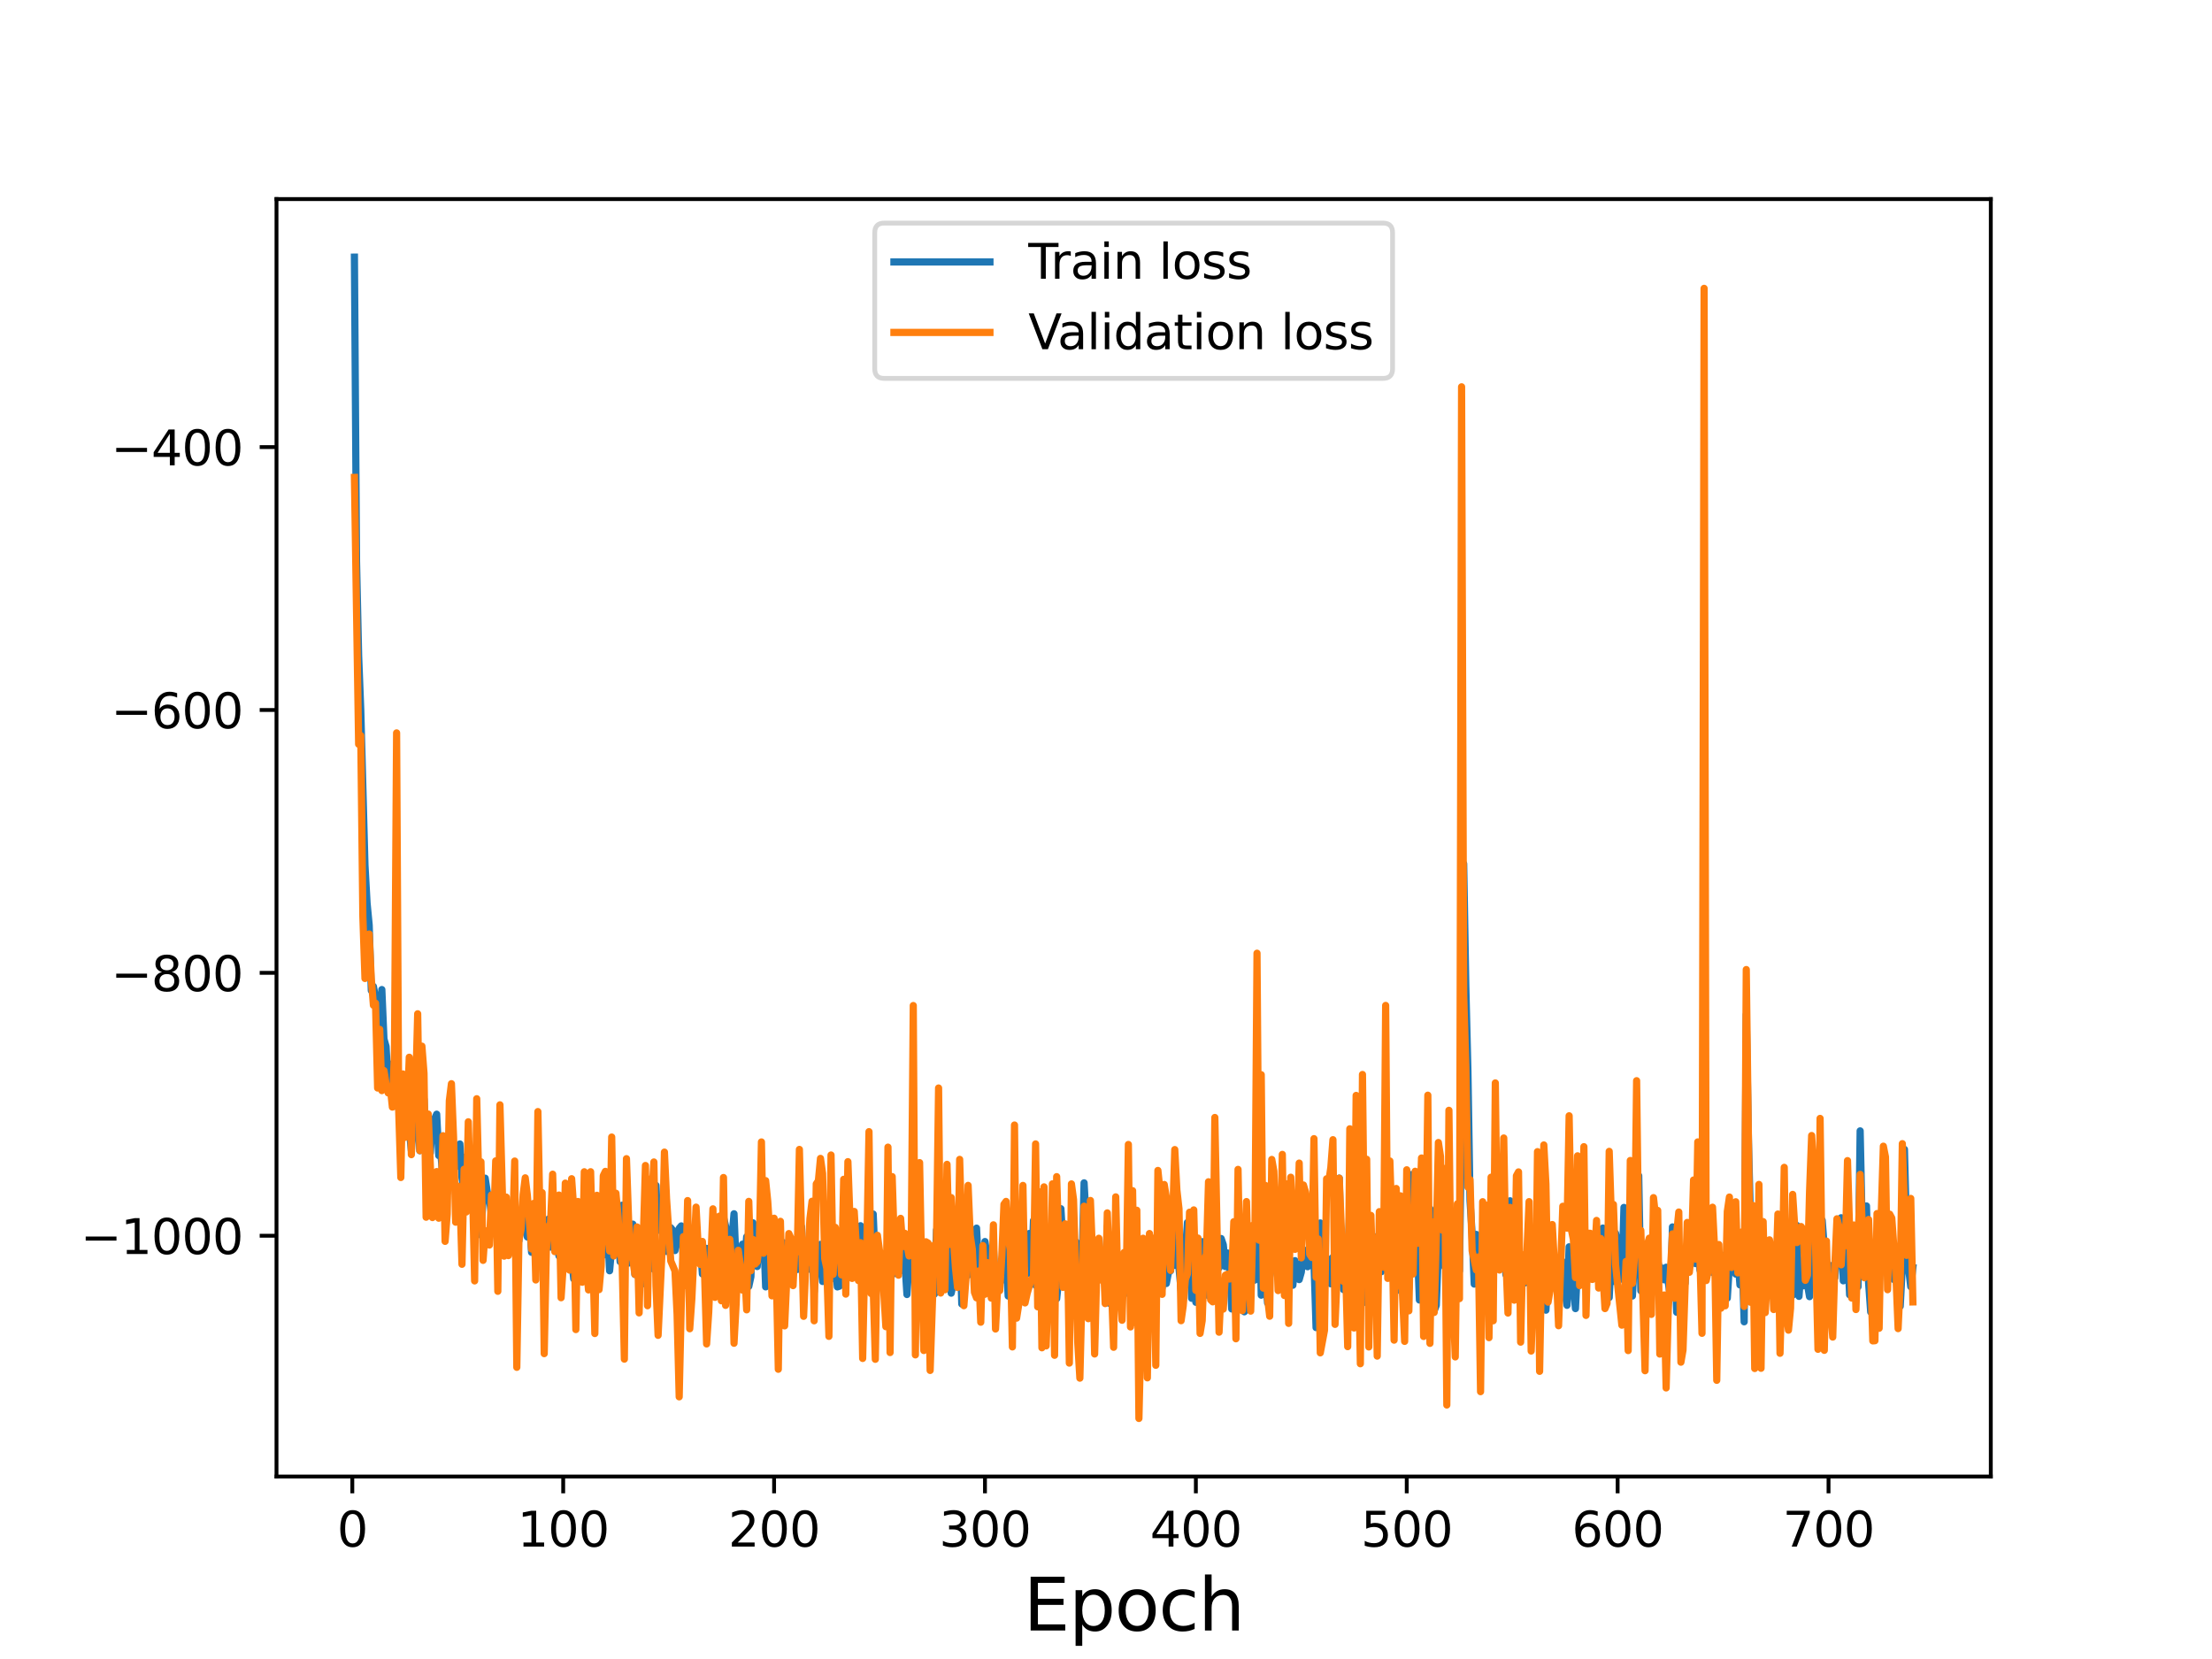 <?xml version="1.0" encoding="utf-8" standalone="no"?>
<!DOCTYPE svg PUBLIC "-//W3C//DTD SVG 1.1//EN"
  "http://www.w3.org/Graphics/SVG/1.1/DTD/svg11.dtd">
<svg height="345.6pt" version="1.1" viewBox="0 0 460.8 345.6" width="460.8pt" xmlns="http://www.w3.org/2000/svg" xmlns:xlink="http://www.w3.org/1999/xlink">
 <defs>
  <style type="text/css">*{stroke-linecap:butt;stroke-linejoin:round;}</style>
 </defs>
 <g id="figure_1">
  <g id="patch_1">
   <path d="M 0 345.6 
L 460.8 345.6 
L 460.8 0 
L 0 0 
z
" style="fill:#ffffff;"/>
  </g>
  <g id="axes_1">
   <g id="patch_2">
    <path d="M 57.6 307.584 
L 414.72 307.584 
L 414.72 41.472 
L 57.6 41.472 
z
" style="fill:#ffffff;"/>
   </g>
   <g id="matplotlib.axis_1">
    <g id="xtick_1">
     <g id="line2d_1">
      <defs>
       <path d="M 0 0 
L 0 3.5 
" id="mcb7406287b" style="stroke:#000000;stroke-width:0.8;"/>
      </defs>
      <g>
       <use style="stroke:#000000;stroke-width:0.8;" x="73.393" xlink:href="#mcb7406287b" y="307.584"/>
      </g>
     </g>
     <g id="text_1">
      <!-- 0 -->
      <g transform="translate(70.212 322.182)scale(0.1 -0.1)">
       <defs>
        <path d="M 2034 4250 
Q 1547 4250 1301 3770 
Q 1056 3291 1056 2328 
Q 1056 1369 1301 889 
Q 1547 409 2034 409 
Q 2525 409 2770 889 
Q 3016 1369 3016 2328 
Q 3016 3291 2770 3770 
Q 2525 4250 2034 4250 
z
M 2034 4750 
Q 2819 4750 3233 4129 
Q 3647 3509 3647 2328 
Q 3647 1150 3233 529 
Q 2819 -91 2034 -91 
Q 1250 -91 836 529 
Q 422 1150 422 2328 
Q 422 3509 836 4129 
Q 1250 4750 2034 4750 
z
" id="DejaVuSans-30" transform="scale(0.016)"/>
       </defs>
       <use xlink:href="#DejaVuSans-30"/>
      </g>
     </g>
    </g>
    <g id="xtick_2">
     <g id="line2d_2">
      <g>
       <use style="stroke:#000000;stroke-width:0.8;" x="117.325" xlink:href="#mcb7406287b" y="307.584"/>
      </g>
     </g>
     <g id="text_2">
      <!-- 100 -->
      <g transform="translate(107.781 322.182)scale(0.1 -0.1)">
       <defs>
        <path d="M 794 531 
L 1825 531 
L 1825 4091 
L 703 3866 
L 703 4441 
L 1819 4666 
L 2450 4666 
L 2450 531 
L 3481 531 
L 3481 0 
L 794 0 
L 794 531 
z
" id="DejaVuSans-31" transform="scale(0.016)"/>
       </defs>
       <use xlink:href="#DejaVuSans-31"/>
       <use x="63.623" xlink:href="#DejaVuSans-30"/>
       <use x="127.246" xlink:href="#DejaVuSans-30"/>
      </g>
     </g>
    </g>
    <g id="xtick_3">
     <g id="line2d_3">
      <g>
       <use style="stroke:#000000;stroke-width:0.8;" x="161.257" xlink:href="#mcb7406287b" y="307.584"/>
      </g>
     </g>
     <g id="text_3">
      <!-- 200 -->
      <g transform="translate(151.713 322.182)scale(0.1 -0.1)">
       <defs>
        <path d="M 1228 531 
L 3431 531 
L 3431 0 
L 469 0 
L 469 531 
Q 828 903 1448 1529 
Q 2069 2156 2228 2338 
Q 2531 2678 2651 2914 
Q 2772 3150 2772 3378 
Q 2772 3750 2511 3984 
Q 2250 4219 1831 4219 
Q 1534 4219 1204 4116 
Q 875 4013 500 3803 
L 500 4441 
Q 881 4594 1212 4672 
Q 1544 4750 1819 4750 
Q 2544 4750 2975 4387 
Q 3406 4025 3406 3419 
Q 3406 3131 3298 2873 
Q 3191 2616 2906 2266 
Q 2828 2175 2409 1742 
Q 1991 1309 1228 531 
z
" id="DejaVuSans-32" transform="scale(0.016)"/>
       </defs>
       <use xlink:href="#DejaVuSans-32"/>
       <use x="63.623" xlink:href="#DejaVuSans-30"/>
       <use x="127.246" xlink:href="#DejaVuSans-30"/>
      </g>
     </g>
    </g>
    <g id="xtick_4">
     <g id="line2d_4">
      <g>
       <use style="stroke:#000000;stroke-width:0.8;" x="205.188" xlink:href="#mcb7406287b" y="307.584"/>
      </g>
     </g>
     <g id="text_4">
      <!-- 300 -->
      <g transform="translate(195.644 322.182)scale(0.1 -0.1)">
       <defs>
        <path d="M 2597 2516 
Q 3050 2419 3304 2112 
Q 3559 1806 3559 1356 
Q 3559 666 3084 287 
Q 2609 -91 1734 -91 
Q 1441 -91 1130 -33 
Q 819 25 488 141 
L 488 750 
Q 750 597 1062 519 
Q 1375 441 1716 441 
Q 2309 441 2620 675 
Q 2931 909 2931 1356 
Q 2931 1769 2642 2001 
Q 2353 2234 1838 2234 
L 1294 2234 
L 1294 2753 
L 1863 2753 
Q 2328 2753 2575 2939 
Q 2822 3125 2822 3475 
Q 2822 3834 2567 4026 
Q 2313 4219 1838 4219 
Q 1578 4219 1281 4162 
Q 984 4106 628 3988 
L 628 4550 
Q 988 4650 1302 4700 
Q 1616 4750 1894 4750 
Q 2613 4750 3031 4423 
Q 3450 4097 3450 3541 
Q 3450 3153 3228 2886 
Q 3006 2619 2597 2516 
z
" id="DejaVuSans-33" transform="scale(0.016)"/>
       </defs>
       <use xlink:href="#DejaVuSans-33"/>
       <use x="63.623" xlink:href="#DejaVuSans-30"/>
       <use x="127.246" xlink:href="#DejaVuSans-30"/>
      </g>
     </g>
    </g>
    <g id="xtick_5">
     <g id="line2d_5">
      <g>
       <use style="stroke:#000000;stroke-width:0.8;" x="249.12" xlink:href="#mcb7406287b" y="307.584"/>
      </g>
     </g>
     <g id="text_5">
      <!-- 400 -->
      <g transform="translate(239.576 322.182)scale(0.1 -0.1)">
       <defs>
        <path d="M 2419 4116 
L 825 1625 
L 2419 1625 
L 2419 4116 
z
M 2253 4666 
L 3047 4666 
L 3047 1625 
L 3713 1625 
L 3713 1100 
L 3047 1100 
L 3047 0 
L 2419 0 
L 2419 1100 
L 313 1100 
L 313 1709 
L 2253 4666 
z
" id="DejaVuSans-34" transform="scale(0.016)"/>
       </defs>
       <use xlink:href="#DejaVuSans-34"/>
       <use x="63.623" xlink:href="#DejaVuSans-30"/>
       <use x="127.246" xlink:href="#DejaVuSans-30"/>
      </g>
     </g>
    </g>
    <g id="xtick_6">
     <g id="line2d_6">
      <g>
       <use style="stroke:#000000;stroke-width:0.8;" x="293.051" xlink:href="#mcb7406287b" y="307.584"/>
      </g>
     </g>
     <g id="text_6">
      <!-- 500 -->
      <g transform="translate(283.508 322.182)scale(0.1 -0.1)">
       <defs>
        <path d="M 691 4666 
L 3169 4666 
L 3169 4134 
L 1269 4134 
L 1269 2991 
Q 1406 3038 1543 3061 
Q 1681 3084 1819 3084 
Q 2600 3084 3056 2656 
Q 3513 2228 3513 1497 
Q 3513 744 3044 326 
Q 2575 -91 1722 -91 
Q 1428 -91 1123 -41 
Q 819 9 494 109 
L 494 744 
Q 775 591 1075 516 
Q 1375 441 1709 441 
Q 2250 441 2565 725 
Q 2881 1009 2881 1497 
Q 2881 1984 2565 2268 
Q 2250 2553 1709 2553 
Q 1456 2553 1204 2497 
Q 953 2441 691 2322 
L 691 4666 
z
" id="DejaVuSans-35" transform="scale(0.016)"/>
       </defs>
       <use xlink:href="#DejaVuSans-35"/>
       <use x="63.623" xlink:href="#DejaVuSans-30"/>
       <use x="127.246" xlink:href="#DejaVuSans-30"/>
      </g>
     </g>
    </g>
    <g id="xtick_7">
     <g id="line2d_7">
      <g>
       <use style="stroke:#000000;stroke-width:0.8;" x="336.983" xlink:href="#mcb7406287b" y="307.584"/>
      </g>
     </g>
     <g id="text_7">
      <!-- 600 -->
      <g transform="translate(327.439 322.182)scale(0.1 -0.1)">
       <defs>
        <path d="M 2113 2584 
Q 1688 2584 1439 2293 
Q 1191 2003 1191 1497 
Q 1191 994 1439 701 
Q 1688 409 2113 409 
Q 2538 409 2786 701 
Q 3034 994 3034 1497 
Q 3034 2003 2786 2293 
Q 2538 2584 2113 2584 
z
M 3366 4563 
L 3366 3988 
Q 3128 4100 2886 4159 
Q 2644 4219 2406 4219 
Q 1781 4219 1451 3797 
Q 1122 3375 1075 2522 
Q 1259 2794 1537 2939 
Q 1816 3084 2150 3084 
Q 2853 3084 3261 2657 
Q 3669 2231 3669 1497 
Q 3669 778 3244 343 
Q 2819 -91 2113 -91 
Q 1303 -91 875 529 
Q 447 1150 447 2328 
Q 447 3434 972 4092 
Q 1497 4750 2381 4750 
Q 2619 4750 2861 4703 
Q 3103 4656 3366 4563 
z
" id="DejaVuSans-36" transform="scale(0.016)"/>
       </defs>
       <use xlink:href="#DejaVuSans-36"/>
       <use x="63.623" xlink:href="#DejaVuSans-30"/>
       <use x="127.246" xlink:href="#DejaVuSans-30"/>
      </g>
     </g>
    </g>
    <g id="xtick_8">
     <g id="line2d_8">
      <g>
       <use style="stroke:#000000;stroke-width:0.8;" x="380.915" xlink:href="#mcb7406287b" y="307.584"/>
      </g>
     </g>
     <g id="text_8">
      <!-- 700 -->
      <g transform="translate(371.371 322.182)scale(0.1 -0.1)">
       <defs>
        <path d="M 525 4666 
L 3525 4666 
L 3525 4397 
L 1831 0 
L 1172 0 
L 2766 4134 
L 525 4134 
L 525 4666 
z
" id="DejaVuSans-37" transform="scale(0.016)"/>
       </defs>
       <use xlink:href="#DejaVuSans-37"/>
       <use x="63.623" xlink:href="#DejaVuSans-30"/>
       <use x="127.246" xlink:href="#DejaVuSans-30"/>
      </g>
     </g>
    </g>
    <g id="text_9">
     <!-- Epoch -->
     <g transform="translate(213.194 339.66)scale(0.15 -0.15)">
      <defs>
       <path d="M 628 4666 
L 3578 4666 
L 3578 4134 
L 1259 4134 
L 1259 2753 
L 3481 2753 
L 3481 2222 
L 1259 2222 
L 1259 531 
L 3634 531 
L 3634 0 
L 628 0 
L 628 4666 
z
" id="DejaVuSans-45" transform="scale(0.016)"/>
       <path d="M 1159 525 
L 1159 -1331 
L 581 -1331 
L 581 3500 
L 1159 3500 
L 1159 2969 
Q 1341 3281 1617 3432 
Q 1894 3584 2278 3584 
Q 2916 3584 3314 3078 
Q 3713 2572 3713 1747 
Q 3713 922 3314 415 
Q 2916 -91 2278 -91 
Q 1894 -91 1617 61 
Q 1341 213 1159 525 
z
M 3116 1747 
Q 3116 2381 2855 2742 
Q 2594 3103 2138 3103 
Q 1681 3103 1420 2742 
Q 1159 2381 1159 1747 
Q 1159 1113 1420 752 
Q 1681 391 2138 391 
Q 2594 391 2855 752 
Q 3116 1113 3116 1747 
z
" id="DejaVuSans-70" transform="scale(0.016)"/>
       <path d="M 1959 3097 
Q 1497 3097 1228 2736 
Q 959 2375 959 1747 
Q 959 1119 1226 758 
Q 1494 397 1959 397 
Q 2419 397 2687 759 
Q 2956 1122 2956 1747 
Q 2956 2369 2687 2733 
Q 2419 3097 1959 3097 
z
M 1959 3584 
Q 2709 3584 3137 3096 
Q 3566 2609 3566 1747 
Q 3566 888 3137 398 
Q 2709 -91 1959 -91 
Q 1206 -91 779 398 
Q 353 888 353 1747 
Q 353 2609 779 3096 
Q 1206 3584 1959 3584 
z
" id="DejaVuSans-6f" transform="scale(0.016)"/>
       <path d="M 3122 3366 
L 3122 2828 
Q 2878 2963 2633 3030 
Q 2388 3097 2138 3097 
Q 1578 3097 1268 2742 
Q 959 2388 959 1747 
Q 959 1106 1268 751 
Q 1578 397 2138 397 
Q 2388 397 2633 464 
Q 2878 531 3122 666 
L 3122 134 
Q 2881 22 2623 -34 
Q 2366 -91 2075 -91 
Q 1284 -91 818 406 
Q 353 903 353 1747 
Q 353 2603 823 3093 
Q 1294 3584 2113 3584 
Q 2378 3584 2631 3529 
Q 2884 3475 3122 3366 
z
" id="DejaVuSans-63" transform="scale(0.016)"/>
       <path d="M 3513 2113 
L 3513 0 
L 2938 0 
L 2938 2094 
Q 2938 2591 2744 2837 
Q 2550 3084 2163 3084 
Q 1697 3084 1428 2787 
Q 1159 2491 1159 1978 
L 1159 0 
L 581 0 
L 581 4863 
L 1159 4863 
L 1159 2956 
Q 1366 3272 1645 3428 
Q 1925 3584 2291 3584 
Q 2894 3584 3203 3211 
Q 3513 2838 3513 2113 
z
" id="DejaVuSans-68" transform="scale(0.016)"/>
      </defs>
      <use xlink:href="#DejaVuSans-45"/>
      <use x="63.184" xlink:href="#DejaVuSans-70"/>
      <use x="126.66" xlink:href="#DejaVuSans-6f"/>
      <use x="187.842" xlink:href="#DejaVuSans-63"/>
      <use x="242.822" xlink:href="#DejaVuSans-68"/>
     </g>
    </g>
   </g>
   <g id="matplotlib.axis_2">
    <g id="ytick_1">
     <g id="line2d_9">
      <defs>
       <path d="M 0 0 
L -3.5 0 
" id="mbb8ec118bc" style="stroke:#000000;stroke-width:0.8;"/>
      </defs>
      <g>
       <use style="stroke:#000000;stroke-width:0.8;" x="57.6" xlink:href="#mbb8ec118bc" y="257.428"/>
      </g>
     </g>
     <g id="text_10">
      <!-- −1000 -->
      <g transform="translate(16.77 261.227)scale(0.1 -0.1)">
       <defs>
        <path d="M 678 2272 
L 4684 2272 
L 4684 1741 
L 678 1741 
L 678 2272 
z
" id="DejaVuSans-2212" transform="scale(0.016)"/>
       </defs>
       <use xlink:href="#DejaVuSans-2212"/>
       <use x="83.789" xlink:href="#DejaVuSans-31"/>
       <use x="147.412" xlink:href="#DejaVuSans-30"/>
       <use x="211.035" xlink:href="#DejaVuSans-30"/>
       <use x="274.658" xlink:href="#DejaVuSans-30"/>
      </g>
     </g>
    </g>
    <g id="ytick_2">
     <g id="line2d_10">
      <g>
       <use style="stroke:#000000;stroke-width:0.8;" x="57.6" xlink:href="#mbb8ec118bc" y="202.665"/>
      </g>
     </g>
     <g id="text_11">
      <!-- −800 -->
      <g transform="translate(23.133 206.464)scale(0.1 -0.1)">
       <defs>
        <path d="M 2034 2216 
Q 1584 2216 1326 1975 
Q 1069 1734 1069 1313 
Q 1069 891 1326 650 
Q 1584 409 2034 409 
Q 2484 409 2743 651 
Q 3003 894 3003 1313 
Q 3003 1734 2745 1975 
Q 2488 2216 2034 2216 
z
M 1403 2484 
Q 997 2584 770 2862 
Q 544 3141 544 3541 
Q 544 4100 942 4425 
Q 1341 4750 2034 4750 
Q 2731 4750 3128 4425 
Q 3525 4100 3525 3541 
Q 3525 3141 3298 2862 
Q 3072 2584 2669 2484 
Q 3125 2378 3379 2068 
Q 3634 1759 3634 1313 
Q 3634 634 3220 271 
Q 2806 -91 2034 -91 
Q 1263 -91 848 271 
Q 434 634 434 1313 
Q 434 1759 690 2068 
Q 947 2378 1403 2484 
z
M 1172 3481 
Q 1172 3119 1398 2916 
Q 1625 2713 2034 2713 
Q 2441 2713 2670 2916 
Q 2900 3119 2900 3481 
Q 2900 3844 2670 4047 
Q 2441 4250 2034 4250 
Q 1625 4250 1398 4047 
Q 1172 3844 1172 3481 
z
" id="DejaVuSans-38" transform="scale(0.016)"/>
       </defs>
       <use xlink:href="#DejaVuSans-2212"/>
       <use x="83.789" xlink:href="#DejaVuSans-38"/>
       <use x="147.412" xlink:href="#DejaVuSans-30"/>
       <use x="211.035" xlink:href="#DejaVuSans-30"/>
      </g>
     </g>
    </g>
    <g id="ytick_3">
     <g id="line2d_11">
      <g>
       <use style="stroke:#000000;stroke-width:0.8;" x="57.6" xlink:href="#mbb8ec118bc" y="147.902"/>
      </g>
     </g>
     <g id="text_12">
      <!-- −600 -->
      <g transform="translate(23.133 151.702)scale(0.1 -0.1)">
       <use xlink:href="#DejaVuSans-2212"/>
       <use x="83.789" xlink:href="#DejaVuSans-36"/>
       <use x="147.412" xlink:href="#DejaVuSans-30"/>
       <use x="211.035" xlink:href="#DejaVuSans-30"/>
      </g>
     </g>
    </g>
    <g id="ytick_4">
     <g id="line2d_12">
      <g>
       <use style="stroke:#000000;stroke-width:0.8;" x="57.6" xlink:href="#mbb8ec118bc" y="93.14"/>
      </g>
     </g>
     <g id="text_13">
      <!-- −400 -->
      <g transform="translate(23.133 96.939)scale(0.1 -0.1)">
       <use xlink:href="#DejaVuSans-2212"/>
       <use x="83.789" xlink:href="#DejaVuSans-34"/>
       <use x="147.412" xlink:href="#DejaVuSans-30"/>
       <use x="211.035" xlink:href="#DejaVuSans-30"/>
      </g>
     </g>
    </g>
   </g>
   <g id="line2d_13">
    <path clip-path="url(#p666bb5eba8)" d="M 73.833 53.568 
L 74.272 116.858 
L 74.711 136.623 
L 75.151 147.84 
L 76.029 180.222 
L 76.469 188.161 
L 76.908 192.723 
L 77.347 206.348 
L 77.787 205.497 
L 78.226 207.764 
L 78.665 213.979 
L 79.105 218.558 
L 79.544 206.144 
L 79.983 216.429 
L 80.422 218.002 
L 80.862 225.866 
L 81.301 221.739 
L 81.74 221.636 
L 82.18 225.072 
L 82.619 221.403 
L 83.058 231.001 
L 83.498 229.621 
L 83.937 231.587 
L 84.376 228.83 
L 84.816 230.792 
L 85.694 239.7 
L 86.134 233.268 
L 86.573 235.171 
L 87.012 231.661 
L 87.452 239.714 
L 87.891 236.694 
L 88.33 228.995 
L 88.769 238.616 
L 89.209 238.508 
L 89.648 240.186 
L 90.087 233.214 
L 90.527 233.109 
L 90.966 232.107 
L 91.405 240.727 
L 91.845 240.371 
L 92.284 245.514 
L 92.723 240 
L 93.163 248.498 
L 93.602 243.243 
L 94.041 246.187 
L 94.481 242.559 
L 94.92 243.064 
L 95.359 239.82 
L 95.799 238.306 
L 96.238 245.348 
L 96.677 248.111 
L 97.116 240.973 
L 97.995 249.654 
L 98.434 249.32 
L 98.874 255.719 
L 99.313 244.102 
L 99.752 247.301 
L 100.192 257.286 
L 100.631 249.422 
L 101.07 245.437 
L 101.51 248.322 
L 101.949 249.808 
L 102.388 252.971 
L 102.828 253.059 
L 103.267 255.168 
L 103.706 253.717 
L 104.146 258.802 
L 105.024 252.994 
L 105.463 251.296 
L 105.903 254.78 
L 106.342 254.392 
L 106.781 254.75 
L 107.221 256.117 
L 107.66 252.605 
L 108.099 258.469 
L 108.539 253.501 
L 108.978 251.165 
L 109.417 255.916 
L 109.857 257.687 
L 110.296 254.549 
L 110.735 260.878 
L 111.175 260.242 
L 111.614 255.649 
L 112.053 257.123 
L 112.493 256.331 
L 112.932 259.81 
L 113.371 259.617 
L 114.25 253.961 
L 114.689 259.792 
L 115.128 257.378 
L 115.568 259.807 
L 116.007 258.563 
L 116.446 261.648 
L 116.886 256.024 
L 117.325 257.381 
L 117.764 256.727 
L 118.204 258.548 
L 118.643 261.91 
L 119.082 262.499 
L 119.522 266.422 
L 119.961 258.744 
L 120.4 265.311 
L 120.84 261.478 
L 121.279 263.885 
L 121.718 257.807 
L 122.157 262.791 
L 122.597 264.405 
L 123.036 264.991 
L 123.475 262.377 
L 124.793 258.176 
L 125.233 252.869 
L 125.672 261.47 
L 126.111 253.518 
L 126.551 256.066 
L 126.99 264.729 
L 127.429 259.884 
L 127.869 256.912 
L 128.308 258.854 
L 128.747 256.346 
L 129.187 262.834 
L 129.626 251.064 
L 130.065 260.288 
L 130.504 256.718 
L 130.944 263.125 
L 131.383 255.38 
L 131.822 255.008 
L 132.262 265.495 
L 132.701 260.704 
L 133.14 266.755 
L 133.58 263.4 
L 134.019 267.421 
L 134.898 251.326 
L 135.337 252.396 
L 135.776 254.229 
L 136.216 264.435 
L 136.655 246.946 
L 137.094 256.294 
L 137.534 255.253 
L 137.973 254.923 
L 138.412 258.773 
L 138.851 260.693 
L 139.73 255.767 
L 140.169 256.32 
L 140.609 260.515 
L 141.048 257.271 
L 141.487 255.883 
L 141.927 255.378 
L 142.366 262.496 
L 142.805 263.673 
L 143.245 260.506 
L 143.684 261.754 
L 144.123 264.813 
L 144.563 262.174 
L 145.002 257.496 
L 145.441 262.25 
L 145.881 259.319 
L 146.32 265.388 
L 146.759 264.007 
L 147.199 260.06 
L 147.638 260.741 
L 148.077 262.177 
L 148.516 266.265 
L 148.956 261.641 
L 149.395 264.182 
L 149.834 263.052 
L 150.274 256.26 
L 150.713 253.505 
L 151.152 255.423 
L 151.592 258.238 
L 152.031 258.452 
L 152.47 257.855 
L 152.91 252.851 
L 153.349 263.439 
L 153.788 261.559 
L 154.228 265.498 
L 154.667 259.186 
L 155.106 262.987 
L 155.546 257.643 
L 155.985 267.982 
L 156.424 265.971 
L 156.863 254.74 
L 157.303 258.074 
L 157.742 263.841 
L 158.181 257.068 
L 158.621 258.165 
L 159.06 256.365 
L 159.499 268.08 
L 159.939 266.967 
L 160.817 257.353 
L 161.257 268.699 
L 161.696 259.768 
L 162.135 263.979 
L 162.575 259.784 
L 163.014 258.778 
L 163.453 259.177 
L 163.893 265.801 
L 164.332 258.483 
L 164.771 258.498 
L 165.21 258.763 
L 165.65 263.062 
L 166.089 264.458 
L 166.968 255.563 
L 167.407 264.443 
L 167.846 263.096 
L 168.286 259.573 
L 168.725 264.417 
L 169.164 260.072 
L 169.604 269.078 
L 170.043 262.303 
L 170.922 259.224 
L 171.361 266.955 
L 171.8 265.941 
L 172.24 255.301 
L 172.679 255.72 
L 173.118 266.489 
L 173.557 265.091 
L 173.997 263.132 
L 174.436 268.085 
L 174.875 267.93 
L 175.754 262.953 
L 176.193 263.072 
L 176.633 265.858 
L 177.072 262.305 
L 177.511 263.755 
L 177.951 264.083 
L 178.39 263.473 
L 178.829 264.203 
L 179.269 255.34 
L 179.708 266.676 
L 180.147 265.179 
L 180.587 260.527 
L 181.026 265.169 
L 181.465 264.33 
L 181.904 252.909 
L 182.344 263.528 
L 183.222 260.775 
L 183.662 266.076 
L 184.101 263.978 
L 184.54 268.647 
L 184.98 264.083 
L 185.419 262.225 
L 185.858 263.547 
L 186.298 265.323 
L 187.176 259.267 
L 187.616 264.731 
L 188.055 257.75 
L 188.494 262.821 
L 188.934 269.67 
L 189.373 262.817 
L 189.812 264.618 
L 190.251 257.461 
L 190.691 267.189 
L 191.13 261.805 
L 191.569 254.884 
L 192.009 263.629 
L 192.448 258.817 
L 193.327 263.385 
L 193.766 268.634 
L 194.205 266.868 
L 194.645 269.597 
L 195.084 256.245 
L 195.523 264.095 
L 195.963 263.7 
L 196.402 254.962 
L 196.841 259.437 
L 197.281 255.183 
L 197.72 260.393 
L 198.159 269.389 
L 198.598 267.32 
L 199.038 257.716 
L 199.477 263.909 
L 199.916 257.048 
L 200.356 271.642 
L 200.795 258.563 
L 201.234 264.413 
L 201.674 265.628 
L 202.113 258.601 
L 202.552 261.528 
L 203.431 255.842 
L 203.87 264.666 
L 204.31 265.483 
L 204.749 264.301 
L 205.188 258.633 
L 205.628 261.699 
L 206.067 262.234 
L 206.506 268.524 
L 206.945 259.777 
L 207.385 268.112 
L 207.824 266.218 
L 208.263 267.394 
L 208.703 266.177 
L 209.142 258.996 
L 209.581 262.196 
L 210.021 269.987 
L 210.46 256.005 
L 211.778 265.396 
L 212.217 261.987 
L 212.657 265.576 
L 213.096 266.875 
L 213.535 259.026 
L 213.975 257.439 
L 214.414 256.958 
L 214.853 265.574 
L 215.292 254.263 
L 215.732 267.75 
L 216.171 254.013 
L 216.61 259.484 
L 217.05 258.493 
L 217.489 267.667 
L 218.368 257.544 
L 218.807 271.094 
L 219.246 253.605 
L 219.686 267.064 
L 220.125 270.549 
L 220.564 266.199 
L 221.004 251.795 
L 221.882 266.246 
L 222.322 264.459 
L 222.761 272.457 
L 223.2 265.153 
L 223.639 265.817 
L 224.079 258.644 
L 224.518 261.154 
L 224.957 267.07 
L 225.397 264.38 
L 225.836 246.41 
L 226.715 262.306 
L 227.154 262.446 
L 227.593 263.473 
L 228.033 261.968 
L 228.472 263.954 
L 228.911 262.171 
L 229.351 264.458 
L 229.79 263.885 
L 230.229 267.633 
L 230.669 255.507 
L 231.108 271.503 
L 231.547 262.26 
L 231.986 266.577 
L 232.426 260.094 
L 232.865 270.933 
L 233.304 262.102 
L 234.183 269.626 
L 234.622 261.885 
L 235.062 260.39 
L 235.501 260.399 
L 235.94 262.793 
L 236.38 262.342 
L 236.819 261.457 
L 237.258 271.507 
L 237.698 264.926 
L 238.137 271.857 
L 238.576 260.647 
L 239.016 260.171 
L 239.455 266.735 
L 239.894 263.134 
L 240.334 260.55 
L 240.773 260.529 
L 241.212 264.697 
L 241.651 262.306 
L 242.091 268.305 
L 242.53 256.64 
L 242.969 267.381 
L 243.409 265.085 
L 243.848 264.738 
L 244.287 256.65 
L 244.727 263.59 
L 245.166 259.465 
L 246.045 268.848 
L 246.484 260.839 
L 246.923 261.114 
L 247.363 254.665 
L 247.802 257.64 
L 248.241 270.457 
L 248.681 260.676 
L 249.12 271.293 
L 249.559 268.461 
L 249.998 258.989 
L 250.438 258.656 
L 250.877 262.735 
L 251.316 265.163 
L 251.756 269.926 
L 252.195 261.161 
L 252.634 258.479 
L 253.074 261.211 
L 253.513 261.266 
L 253.952 264.114 
L 254.392 258.009 
L 254.831 259.306 
L 255.27 263.858 
L 255.71 261.024 
L 256.149 263.442 
L 256.588 272.677 
L 257.028 259.505 
L 257.467 273.545 
L 257.906 264.266 
L 258.345 266.009 
L 258.785 264.694 
L 259.224 273.273 
L 259.663 261.076 
L 260.103 267.624 
L 260.542 265.348 
L 260.981 257.226 
L 261.421 266.663 
L 261.86 242.494 
L 262.299 247.983 
L 262.739 269.81 
L 263.178 256.958 
L 263.617 265.663 
L 264.057 271.434 
L 264.496 265.953 
L 264.935 263.846 
L 265.375 249.433 
L 266.253 266.129 
L 266.692 266.684 
L 267.132 268.59 
L 267.571 266.578 
L 268.01 265.586 
L 268.45 261.188 
L 268.889 265.062 
L 269.328 267.736 
L 269.768 262.617 
L 270.207 265.642 
L 270.646 266.561 
L 271.086 265 
L 271.525 260.324 
L 271.964 261.355 
L 272.404 263.881 
L 272.843 261.277 
L 273.282 261.854 
L 273.722 262.761 
L 274.161 276.562 
L 274.6 257.21 
L 275.039 254.762 
L 275.479 261.913 
L 275.918 266.468 
L 276.357 262.078 
L 276.797 262.678 
L 277.236 267.441 
L 277.675 261.909 
L 278.115 265.695 
L 278.554 260.473 
L 278.993 245.425 
L 279.433 262.719 
L 279.872 268.646 
L 280.311 267.295 
L 280.751 264.299 
L 281.19 250.795 
L 281.629 266.486 
L 282.508 260.176 
L 282.947 267.644 
L 283.386 267.102 
L 283.826 268.57 
L 284.265 256.475 
L 284.704 271.424 
L 285.144 269.085 
L 285.583 258.434 
L 286.022 264.69 
L 286.462 259.536 
L 286.901 257.565 
L 287.34 264.857 
L 287.78 264.917 
L 288.219 263.768 
L 288.658 263.633 
L 289.098 263.792 
L 289.537 262.868 
L 289.976 257.394 
L 290.416 261.729 
L 290.855 268.932 
L 291.294 261.601 
L 291.733 265.409 
L 292.173 262.164 
L 292.612 269.893 
L 293.051 268.262 
L 293.491 268.498 
L 293.93 244.687 
L 294.369 259.139 
L 294.809 261.74 
L 295.248 259.437 
L 295.687 270.818 
L 296.127 259.401 
L 296.566 254.426 
L 297.005 266.037 
L 297.445 270.206 
L 297.884 251.811 
L 298.323 264.255 
L 298.763 273.064 
L 299.202 271.918 
L 300.08 248.883 
L 300.52 260.719 
L 300.959 263.933 
L 301.398 260.045 
L 301.838 263.566 
L 302.277 268.279 
L 302.716 260.576 
L 303.156 255.949 
L 303.595 265.479 
L 304.034 264.755 
L 304.474 232.347 
L 304.913 179.945 
L 305.352 205.275 
L 305.792 223 
L 306.231 250.118 
L 306.67 257.05 
L 307.11 267.495 
L 307.549 257.151 
L 307.988 264.116 
L 308.427 259.484 
L 308.867 262.5 
L 309.306 251.375 
L 309.745 256.23 
L 310.185 263.669 
L 310.624 259.702 
L 311.063 263.598 
L 311.503 264.015 
L 311.942 255.883 
L 312.381 258.73 
L 312.821 263.11 
L 313.26 252.344 
L 313.699 265.534 
L 314.139 259.545 
L 314.578 250.145 
L 315.457 269.5 
L 315.896 264.009 
L 316.335 264.79 
L 317.214 263.587 
L 317.653 267.264 
L 318.092 266.149 
L 318.532 266.694 
L 318.971 264.508 
L 319.41 267.504 
L 319.85 266.947 
L 320.289 262.675 
L 320.728 264.541 
L 321.168 261.826 
L 321.607 261.899 
L 322.046 272.931 
L 322.486 264.793 
L 322.925 266.058 
L 323.364 266.579 
L 323.804 266.667 
L 324.243 265.137 
L 324.682 262.857 
L 325.121 269.19 
L 325.561 262.846 
L 326 269.274 
L 326.439 271.921 
L 326.879 259.733 
L 327.318 266.767 
L 327.757 268.266 
L 328.197 272.608 
L 328.636 263.593 
L 329.075 265.437 
L 329.515 264.79 
L 329.954 258.425 
L 330.833 265.46 
L 331.272 262.468 
L 331.711 260.289 
L 332.151 260.222 
L 332.59 262.496 
L 333.029 262.397 
L 333.469 264.848 
L 333.908 255.828 
L 334.347 260.686 
L 334.786 270.121 
L 335.226 270.304 
L 335.665 261.391 
L 336.104 266.943 
L 336.544 256.9 
L 336.983 258.795 
L 337.422 264.792 
L 337.862 266.476 
L 338.301 251.526 
L 339.18 262.721 
L 339.619 267.822 
L 340.058 269.985 
L 340.937 253.68 
L 341.376 244.926 
L 341.816 268.889 
L 342.255 265.979 
L 342.694 264.914 
L 343.133 266.566 
L 343.573 258.181 
L 344.012 260.856 
L 344.451 266.093 
L 344.891 266.596 
L 345.33 262.698 
L 345.769 264.441 
L 346.209 264.155 
L 346.648 266.605 
L 347.087 263.993 
L 347.966 270.227 
L 348.405 255.593 
L 348.845 259.603 
L 349.284 273.369 
L 349.723 263.84 
L 350.163 262.252 
L 350.602 266.039 
L 351.041 267.334 
L 351.48 259.153 
L 351.92 260.365 
L 352.359 262.284 
L 352.798 261.099 
L 353.238 263.241 
L 353.677 253.894 
L 354.116 264.499 
L 354.556 265.939 
L 354.995 261.288 
L 355.434 253.873 
L 355.874 264.943 
L 356.313 261.37 
L 356.752 265.087 
L 357.192 262.401 
L 357.631 265.835 
L 358.07 268.299 
L 358.51 263.57 
L 358.949 261.539 
L 359.388 263.438 
L 359.827 270.427 
L 360.706 256.546 
L 361.585 265.414 
L 362.024 262.254 
L 362.463 267.674 
L 362.903 261.712 
L 363.342 275.355 
L 363.781 211.329 
L 364.221 237.135 
L 364.66 254.475 
L 365.099 267.334 
L 365.539 265.863 
L 365.978 261.322 
L 366.417 266.387 
L 366.857 260.26 
L 367.296 263.782 
L 367.735 261.358 
L 368.174 269.494 
L 368.614 268.701 
L 369.053 266.606 
L 369.492 260.677 
L 369.932 262.23 
L 370.371 258.575 
L 370.81 268.198 
L 371.25 270.622 
L 371.689 259.138 
L 372.128 266.287 
L 372.568 264.85 
L 373.007 264.898 
L 373.446 269.812 
L 373.886 265.764 
L 374.325 255.29 
L 374.764 270.057 
L 375.204 263.97 
L 375.643 267.855 
L 376.082 262.918 
L 376.521 267.581 
L 376.961 270.118 
L 377.4 252.092 
L 377.839 258.651 
L 378.718 266.932 
L 379.157 253.749 
L 379.597 254.216 
L 380.036 260.025 
L 380.475 263.781 
L 380.915 264.331 
L 381.354 263.642 
L 381.793 264.537 
L 382.233 266.166 
L 382.672 260.675 
L 383.551 253.676 
L 383.99 266.819 
L 384.429 258.904 
L 384.868 259.889 
L 385.308 269.739 
L 385.747 264.168 
L 386.186 268.833 
L 386.626 261.146 
L 387.065 268.056 
L 387.504 235.582 
L 387.944 256.127 
L 388.383 264.5 
L 388.822 251.222 
L 389.262 267.225 
L 389.701 273.311 
L 390.14 266.422 
L 390.58 269.475 
L 391.019 263.31 
L 391.458 267.352 
L 391.898 259.003 
L 392.337 260.05 
L 392.776 256.943 
L 393.215 261.353 
L 393.655 262.966 
L 394.094 262.076 
L 394.533 266.56 
L 394.973 262.525 
L 395.412 262.038 
L 395.851 272.122 
L 396.291 263.679 
L 396.73 239.434 
L 397.169 256.77 
L 397.609 264.4 
L 398.048 268.035 
L 398.487 264.079 
L 398.487 264.079 
" style="fill:none;stroke:#1f77b4;stroke-linecap:square;stroke-width:1.5;"/>
   </g>
   <g id="line2d_14">
    <path clip-path="url(#p666bb5eba8)" d="M 73.833 99.456 
L 74.711 155.037 
L 75.151 153.233 
L 75.59 190.897 
L 76.029 203.836 
L 76.469 200.996 
L 76.908 194.574 
L 77.347 203.867 
L 77.787 209.415 
L 78.226 208.974 
L 78.665 226.657 
L 79.105 214.44 
L 79.544 227.193 
L 79.983 223.022 
L 80.422 225.79 
L 80.862 227.678 
L 81.301 226.506 
L 81.74 230.63 
L 82.18 218.94 
L 82.619 152.677 
L 83.058 231.411 
L 83.498 245.298 
L 83.937 223.721 
L 84.376 236.934 
L 84.816 232.128 
L 85.255 220.241 
L 85.694 240.539 
L 86.134 221.651 
L 86.573 227.386 
L 87.012 211.191 
L 87.452 239.696 
L 87.891 217.932 
L 88.33 223.589 
L 88.769 253.567 
L 89.209 232.076 
L 90.087 253.638 
L 90.527 251.835 
L 90.966 244.062 
L 91.405 253.774 
L 91.845 250.034 
L 92.284 236.587 
L 92.723 258.598 
L 93.163 252.884 
L 93.602 229.312 
L 94.041 225.757 
L 94.481 236.803 
L 94.92 254.605 
L 95.359 247.07 
L 95.799 249.085 
L 96.238 263.374 
L 96.677 243.569 
L 97.116 252.482 
L 97.556 233.689 
L 97.995 248.705 
L 98.434 247.575 
L 98.874 266.836 
L 99.313 228.887 
L 99.752 246.613 
L 100.192 242.029 
L 100.631 262.555 
L 101.07 256.369 
L 101.51 257.091 
L 101.949 259.37 
L 102.388 248.934 
L 102.828 255.872 
L 103.267 241.83 
L 103.706 269.003 
L 104.146 230.156 
L 105.024 261.673 
L 105.463 249.377 
L 105.903 261.562 
L 106.342 258.521 
L 106.781 257.174 
L 107.221 241.869 
L 107.66 284.837 
L 108.099 258.366 
L 108.539 256.114 
L 108.978 248.845 
L 109.417 245.365 
L 109.857 248.994 
L 110.735 260.185 
L 111.175 250.691 
L 111.614 266.64 
L 112.053 231.562 
L 112.493 253.969 
L 112.932 248.448 
L 113.371 281.987 
L 113.81 260.504 
L 114.25 255.548 
L 114.689 254.846 
L 115.128 244.605 
L 115.568 260.737 
L 116.007 250.545 
L 116.446 248.954 
L 116.886 270.341 
L 117.325 263.737 
L 117.764 246.465 
L 118.204 259.279 
L 118.643 264.589 
L 119.082 245.55 
L 119.522 251.842 
L 119.961 276.972 
L 120.4 250.289 
L 120.84 263.43 
L 121.279 267.116 
L 121.718 244.101 
L 122.157 263.478 
L 122.597 268.714 
L 123.036 244.093 
L 123.915 277.8 
L 124.354 249.003 
L 124.793 268.653 
L 125.233 263.75 
L 125.672 244.924 
L 126.111 244.02 
L 126.551 256.591 
L 126.99 260.612 
L 127.429 236.868 
L 127.869 261.637 
L 128.308 248.57 
L 128.747 253.311 
L 129.187 259.855 
L 129.626 263.78 
L 130.065 283.132 
L 130.504 241.374 
L 130.944 254.014 
L 131.383 261.615 
L 131.822 262.408 
L 132.262 265.482 
L 132.701 255.593 
L 133.14 273.501 
L 133.58 256.631 
L 134.019 257.69 
L 134.458 242.791 
L 134.898 272.005 
L 135.337 245.646 
L 135.776 249.451 
L 136.216 242.063 
L 136.655 267.848 
L 137.094 278.174 
L 137.973 259.401 
L 138.412 240.005 
L 138.851 249.645 
L 139.73 262.676 
L 140.609 264.757 
L 141.048 273.768 
L 141.487 290.988 
L 141.927 271.398 
L 142.366 257.606 
L 142.805 267.826 
L 143.245 250.101 
L 143.684 276.806 
L 144.123 270.583 
L 145.002 251.47 
L 145.441 259.637 
L 145.881 263.413 
L 146.32 258.614 
L 146.759 264.671 
L 147.199 279.967 
L 147.638 273.377 
L 148.516 251.823 
L 148.956 270.268 
L 149.395 266.226 
L 149.834 253.352 
L 150.274 270.975 
L 150.713 245.297 
L 151.152 271.933 
L 151.592 259.553 
L 152.031 258.182 
L 152.47 263.896 
L 152.91 279.827 
L 153.349 271.679 
L 153.788 260.469 
L 154.228 263.471 
L 154.667 268.753 
L 155.106 264.106 
L 155.546 272.864 
L 155.985 250.271 
L 156.424 264.72 
L 156.863 258.21 
L 157.303 263.326 
L 157.742 262.85 
L 158.181 259.356 
L 158.621 237.888 
L 159.06 261.07 
L 159.499 245.947 
L 159.939 250.303 
L 160.378 257.137 
L 160.817 269.951 
L 161.257 253.776 
L 161.696 264.281 
L 162.135 285.242 
L 162.575 254.423 
L 163.014 271.591 
L 163.453 276.203 
L 164.332 256.973 
L 164.771 257.976 
L 165.21 267.817 
L 165.65 258.393 
L 166.089 260.788 
L 166.528 239.445 
L 167.407 274.215 
L 167.846 263.807 
L 168.286 261.753 
L 168.725 253.843 
L 169.164 250.241 
L 169.604 275.146 
L 170.043 246.639 
L 170.482 245.98 
L 170.922 241.315 
L 171.361 244.443 
L 171.8 262.168 
L 172.24 264.222 
L 172.679 278.39 
L 173.118 240.611 
L 173.557 265.462 
L 173.997 255.676 
L 174.436 257.846 
L 174.875 258.709 
L 175.315 265.581 
L 175.754 245.669 
L 176.193 269.585 
L 176.633 241.994 
L 177.511 266.317 
L 177.951 252.362 
L 178.829 266.77 
L 179.269 258.879 
L 179.708 282.99 
L 180.147 262.115 
L 180.587 259.093 
L 181.026 235.743 
L 181.465 269.476 
L 181.904 268.144 
L 182.344 283.167 
L 182.783 257.336 
L 183.222 260.579 
L 183.662 261.711 
L 184.54 276.372 
L 184.98 238.974 
L 185.419 281.761 
L 185.858 245.106 
L 186.298 259.203 
L 186.737 263.96 
L 187.176 265.646 
L 187.616 253.806 
L 188.055 259.7 
L 188.494 256.911 
L 189.373 261.637 
L 189.812 261.019 
L 190.251 209.474 
L 190.691 282.246 
L 191.13 246.504 
L 191.569 242.197 
L 192.009 264.912 
L 192.448 281.338 
L 192.887 258.684 
L 193.327 258.949 
L 193.766 285.486 
L 194.645 259.354 
L 195.084 258.985 
L 195.523 226.653 
L 195.963 269.363 
L 196.402 251.63 
L 196.841 268.686 
L 197.281 242.553 
L 197.72 259.239 
L 198.159 249.478 
L 198.598 257.888 
L 199.038 264.1 
L 199.477 268.202 
L 199.916 241.521 
L 200.795 272.001 
L 201.234 266.307 
L 201.674 246.939 
L 202.113 257.362 
L 202.552 260.253 
L 202.992 269.216 
L 203.431 270.368 
L 203.87 264.76 
L 204.31 275.44 
L 204.749 259.47 
L 205.188 269.624 
L 205.628 263.018 
L 206.067 264.65 
L 206.506 270.419 
L 206.945 255.155 
L 207.385 276.855 
L 207.824 268.291 
L 208.263 268.859 
L 208.703 261.538 
L 209.142 250.88 
L 209.581 250.275 
L 210.021 257.614 
L 210.46 260.424 
L 210.899 280.589 
L 211.339 234.362 
L 211.778 274.592 
L 212.217 271.791 
L 212.657 264.891 
L 213.096 246.945 
L 213.535 271.423 
L 213.975 269.437 
L 214.853 266.488 
L 215.292 266.06 
L 215.732 238.303 
L 216.171 272.237 
L 216.61 248.272 
L 217.05 280.767 
L 217.489 247.248 
L 217.928 280.38 
L 218.368 268.054 
L 218.807 270.816 
L 219.246 246.614 
L 219.686 282.329 
L 220.125 245.12 
L 220.564 259.179 
L 221.004 259.259 
L 221.443 268.193 
L 221.882 254.939 
L 222.322 256.556 
L 222.761 283.959 
L 223.2 246.632 
L 223.639 249.926 
L 224.518 279.765 
L 224.957 287.095 
L 225.836 251.277 
L 226.275 259.25 
L 226.715 274.705 
L 227.154 250.081 
L 227.593 261.352 
L 228.033 282.059 
L 228.472 264.862 
L 228.911 257.951 
L 229.351 266.652 
L 229.79 261.191 
L 230.229 271.564 
L 230.669 252.668 
L 231.108 264.083 
L 231.547 268.298 
L 231.986 280.666 
L 232.426 249.328 
L 232.865 267.853 
L 233.304 268.656 
L 233.744 275.032 
L 234.183 260.898 
L 234.622 266.689 
L 235.062 238.415 
L 235.501 276.425 
L 235.94 248.032 
L 236.38 275.516 
L 236.819 252.118 
L 237.258 295.488 
L 238.137 257.951 
L 238.576 260.846 
L 239.016 287.032 
L 239.455 256.965 
L 239.894 266.98 
L 240.334 257.93 
L 240.773 284.415 
L 241.212 243.824 
L 241.651 248.018 
L 242.091 269.636 
L 242.53 246.748 
L 242.969 249.42 
L 243.409 260.394 
L 243.848 264.645 
L 244.287 253.866 
L 244.727 239.479 
L 245.166 247.897 
L 245.605 251.82 
L 246.045 275.126 
L 246.484 272.055 
L 246.923 266.543 
L 247.363 265.383 
L 247.802 252.529 
L 248.241 255.917 
L 248.681 252.046 
L 249.12 268.816 
L 249.559 257.911 
L 249.998 277.772 
L 250.438 275.104 
L 250.877 262.374 
L 251.316 261.314 
L 251.756 246.181 
L 252.195 270.766 
L 252.634 271.199 
L 253.074 232.79 
L 253.952 277.522 
L 254.392 268.058 
L 254.831 272.711 
L 255.27 265.634 
L 255.71 265.429 
L 256.149 266.439 
L 256.588 265.737 
L 257.028 254.5 
L 257.467 278.893 
L 257.906 243.607 
L 258.345 267.48 
L 258.785 273.035 
L 259.224 263.905 
L 259.663 250.309 
L 260.103 265.563 
L 260.542 273.133 
L 260.981 255.251 
L 261.421 258.037 
L 261.86 198.573 
L 262.299 258.352 
L 262.739 223.879 
L 263.178 268.34 
L 263.617 246.947 
L 264.057 270.376 
L 264.496 274.196 
L 264.935 241.534 
L 265.375 243.991 
L 266.253 268.855 
L 266.692 262.216 
L 267.132 240.482 
L 267.571 269.88 
L 268.01 246.617 
L 268.45 275.685 
L 268.889 245.237 
L 269.328 257.385 
L 269.768 260.264 
L 270.207 258.45 
L 270.646 242.292 
L 271.086 262.031 
L 271.525 246.855 
L 271.964 248.31 
L 272.404 251.418 
L 272.843 261.278 
L 273.282 261.949 
L 273.722 237.202 
L 274.161 266.09 
L 274.6 258.086 
L 275.039 281.824 
L 275.918 277.129 
L 276.357 245.567 
L 276.797 246.25 
L 277.236 243.205 
L 277.675 237.419 
L 278.115 275.89 
L 278.554 265.538 
L 278.993 245.433 
L 279.872 266.954 
L 280.311 263.853 
L 280.751 280.531 
L 281.19 235.146 
L 281.629 268.646 
L 282.069 276.644 
L 282.508 228.197 
L 282.947 260.403 
L 283.386 284.091 
L 283.826 223.834 
L 284.265 262.518 
L 284.704 241.496 
L 285.144 280.594 
L 285.583 253.187 
L 286.022 267.392 
L 286.462 257.819 
L 286.901 282.501 
L 287.34 252.406 
L 288.219 263.97 
L 288.658 209.45 
L 289.098 266.315 
L 289.537 241.859 
L 289.976 255.726 
L 290.416 279.178 
L 290.855 247.585 
L 291.294 267.895 
L 291.733 249.106 
L 292.173 269.718 
L 292.612 279.433 
L 293.051 243.689 
L 293.491 273.077 
L 293.93 251.687 
L 294.369 265.391 
L 294.809 243.994 
L 295.248 259.011 
L 295.687 253.943 
L 296.127 241.233 
L 296.566 278.409 
L 297.005 261.112 
L 297.445 228.151 
L 297.884 279.849 
L 298.323 254.535 
L 298.763 273.412 
L 299.202 257.838 
L 299.641 238.005 
L 300.08 240.89 
L 300.52 256.277 
L 300.959 243.409 
L 301.398 292.688 
L 301.838 231.299 
L 302.277 268.11 
L 302.716 271.192 
L 303.156 282.669 
L 303.595 250.774 
L 304.034 270.532 
L 304.474 80.581 
L 304.913 207.303 
L 305.352 222.218 
L 305.792 247.329 
L 306.231 245.73 
L 306.67 260.567 
L 307.549 264.567 
L 307.988 261.841 
L 308.427 289.909 
L 308.867 250.339 
L 309.306 254.351 
L 309.745 251.062 
L 310.185 278.661 
L 310.624 245.231 
L 311.063 275.14 
L 311.503 225.593 
L 311.942 261.077 
L 312.381 264.573 
L 312.821 257.425 
L 313.26 237.064 
L 313.699 262.038 
L 314.139 273.531 
L 314.578 251.523 
L 315.017 265.023 
L 315.457 270.85 
L 315.896 244.939 
L 316.335 244.129 
L 316.774 279.594 
L 317.214 261.381 
L 317.653 266.942 
L 318.092 260.633 
L 318.532 250.323 
L 318.971 281.447 
L 319.41 269.086 
L 319.85 275.542 
L 320.289 239.908 
L 320.728 285.673 
L 321.607 238.516 
L 322.046 246.688 
L 322.486 271.263 
L 322.925 268.657 
L 323.364 255.09 
L 323.804 263.094 
L 324.243 265.638 
L 324.682 276.173 
L 325.561 251.289 
L 326 251.427 
L 326.439 255.846 
L 326.879 232.44 
L 327.318 256.034 
L 327.757 258.158 
L 328.197 266.147 
L 328.636 240.778 
L 329.075 267.82 
L 329.515 261.961 
L 329.954 238.872 
L 330.393 274.024 
L 330.833 256.909 
L 331.272 256.916 
L 331.711 266.536 
L 332.151 262.718 
L 332.59 254.236 
L 333.029 268.32 
L 333.469 257.996 
L 334.347 272.603 
L 334.786 271.522 
L 335.226 239.848 
L 335.665 253.098 
L 336.104 250.906 
L 336.544 263.403 
L 337.862 276.055 
L 338.301 272.333 
L 338.74 262.774 
L 339.18 281.355 
L 339.619 241.754 
L 340.058 267.349 
L 340.498 261.69 
L 340.937 225.128 
L 341.376 259.982 
L 341.816 256.325 
L 342.694 285.548 
L 343.133 259.429 
L 343.573 257.932 
L 344.012 273.812 
L 344.451 249.489 
L 344.891 253.443 
L 345.33 252.148 
L 345.769 282.079 
L 346.209 270.149 
L 346.648 269.77 
L 347.087 289.132 
L 347.527 272.887 
L 348.405 257.042 
L 348.845 270.444 
L 349.284 256.883 
L 349.723 252.486 
L 350.163 283.769 
L 350.602 281.234 
L 351.48 254.659 
L 351.92 265.046 
L 352.359 261.003 
L 352.798 245.813 
L 353.238 262.297 
L 353.677 237.88 
L 354.116 261.398 
L 354.556 277.754 
L 354.995 60.069 
L 355.434 266.762 
L 355.874 264.656 
L 356.752 251.487 
L 357.192 260.369 
L 357.631 287.548 
L 358.07 259.258 
L 358.51 272.525 
L 358.949 265.12 
L 359.388 272.027 
L 359.827 252.393 
L 360.267 249.365 
L 360.706 264.033 
L 361.585 250.347 
L 362.024 265.166 
L 362.903 256.616 
L 363.342 272.152 
L 363.781 201.976 
L 364.66 271.282 
L 365.099 251.087 
L 365.539 285.083 
L 365.978 284.476 
L 366.417 246.739 
L 366.857 285.041 
L 367.296 254.481 
L 367.735 273.438 
L 368.614 258.282 
L 369.053 261.463 
L 369.492 272.803 
L 369.932 265.99 
L 370.371 252.907 
L 370.81 281.918 
L 371.25 265.937 
L 371.689 243.179 
L 372.128 273.43 
L 372.568 277.1 
L 373.007 272.52 
L 373.446 248.817 
L 373.886 255.676 
L 374.325 258.848 
L 374.764 258.369 
L 375.204 255.509 
L 375.643 256.129 
L 376.082 266.715 
L 376.521 265.665 
L 376.961 248.292 
L 377.4 236.547 
L 377.839 243.345 
L 378.718 281.084 
L 379.157 232.985 
L 379.597 265.812 
L 380.036 281.297 
L 380.475 258.528 
L 380.915 273.411 
L 381.354 273.059 
L 381.793 278.538 
L 382.233 263.445 
L 382.672 253.895 
L 383.111 255.571 
L 383.551 263.489 
L 383.99 255.748 
L 384.429 259.546 
L 384.868 241.778 
L 385.747 270.408 
L 386.186 255.196 
L 386.626 272.803 
L 387.065 260.493 
L 387.504 244.647 
L 388.383 266.181 
L 388.822 265.471 
L 389.262 254.041 
L 389.701 265.201 
L 390.14 279.332 
L 390.58 279.297 
L 391.019 252.804 
L 391.458 276.707 
L 391.898 252.774 
L 392.337 238.771 
L 392.776 241.007 
L 393.215 268.673 
L 393.655 252.933 
L 394.094 253.746 
L 394.973 266.079 
L 395.412 276.775 
L 395.851 267.076 
L 396.291 238.243 
L 396.73 251.851 
L 397.169 261.516 
L 398.048 249.656 
L 398.487 271.215 
L 398.487 271.215 
" style="fill:none;stroke:#ff7f0e;stroke-linecap:square;stroke-width:1.5;"/>
   </g>
   <g id="patch_3">
    <path d="M 57.6 307.584 
L 57.6 41.472 
" style="fill:none;stroke:#000000;stroke-linecap:square;stroke-linejoin:miter;stroke-width:0.8;"/>
   </g>
   <g id="patch_4">
    <path d="M 414.72 307.584 
L 414.72 41.472 
" style="fill:none;stroke:#000000;stroke-linecap:square;stroke-linejoin:miter;stroke-width:0.8;"/>
   </g>
   <g id="patch_5">
    <path d="M 57.6 307.584 
L 414.72 307.584 
" style="fill:none;stroke:#000000;stroke-linecap:square;stroke-linejoin:miter;stroke-width:0.8;"/>
   </g>
   <g id="patch_6">
    <path d="M 57.6 41.472 
L 414.72 41.472 
" style="fill:none;stroke:#000000;stroke-linecap:square;stroke-linejoin:miter;stroke-width:0.8;"/>
   </g>
   <g id="legend_1">
    <g id="patch_7">
     <path d="M 184.222 78.828 
L 288.098 78.828 
Q 290.098 78.828 290.098 76.828 
L 290.098 48.472 
Q 290.098 46.472 288.098 46.472 
L 184.222 46.472 
Q 182.222 46.472 182.222 48.472 
L 182.222 76.828 
Q 182.222 78.828 184.222 78.828 
z
" style="fill:#ffffff;opacity:0.8;stroke:#cccccc;stroke-linejoin:miter;"/>
    </g>
    <g id="line2d_15">
     <path d="M 186.222 54.57 
L 206.222 54.57 
" style="fill:none;stroke:#1f77b4;stroke-linecap:square;stroke-width:1.5;"/>
    </g>
    <g id="line2d_16"/>
    <g id="text_14">
     <!-- Train loss -->
     <g transform="translate(214.222 58.07)scale(0.1 -0.1)">
      <defs>
       <path d="M -19 4666 
L 3928 4666 
L 3928 4134 
L 2272 4134 
L 2272 0 
L 1638 0 
L 1638 4134 
L -19 4134 
L -19 4666 
z
" id="DejaVuSans-54" transform="scale(0.016)"/>
       <path d="M 2631 2963 
Q 2534 3019 2420 3045 
Q 2306 3072 2169 3072 
Q 1681 3072 1420 2755 
Q 1159 2438 1159 1844 
L 1159 0 
L 581 0 
L 581 3500 
L 1159 3500 
L 1159 2956 
Q 1341 3275 1631 3429 
Q 1922 3584 2338 3584 
Q 2397 3584 2469 3576 
Q 2541 3569 2628 3553 
L 2631 2963 
z
" id="DejaVuSans-72" transform="scale(0.016)"/>
       <path d="M 2194 1759 
Q 1497 1759 1228 1600 
Q 959 1441 959 1056 
Q 959 750 1161 570 
Q 1363 391 1709 391 
Q 2188 391 2477 730 
Q 2766 1069 2766 1631 
L 2766 1759 
L 2194 1759 
z
M 3341 1997 
L 3341 0 
L 2766 0 
L 2766 531 
Q 2569 213 2275 61 
Q 1981 -91 1556 -91 
Q 1019 -91 701 211 
Q 384 513 384 1019 
Q 384 1609 779 1909 
Q 1175 2209 1959 2209 
L 2766 2209 
L 2766 2266 
Q 2766 2663 2505 2880 
Q 2244 3097 1772 3097 
Q 1472 3097 1187 3025 
Q 903 2953 641 2809 
L 641 3341 
Q 956 3463 1253 3523 
Q 1550 3584 1831 3584 
Q 2591 3584 2966 3190 
Q 3341 2797 3341 1997 
z
" id="DejaVuSans-61" transform="scale(0.016)"/>
       <path d="M 603 3500 
L 1178 3500 
L 1178 0 
L 603 0 
L 603 3500 
z
M 603 4863 
L 1178 4863 
L 1178 4134 
L 603 4134 
L 603 4863 
z
" id="DejaVuSans-69" transform="scale(0.016)"/>
       <path d="M 3513 2113 
L 3513 0 
L 2938 0 
L 2938 2094 
Q 2938 2591 2744 2837 
Q 2550 3084 2163 3084 
Q 1697 3084 1428 2787 
Q 1159 2491 1159 1978 
L 1159 0 
L 581 0 
L 581 3500 
L 1159 3500 
L 1159 2956 
Q 1366 3272 1645 3428 
Q 1925 3584 2291 3584 
Q 2894 3584 3203 3211 
Q 3513 2838 3513 2113 
z
" id="DejaVuSans-6e" transform="scale(0.016)"/>
       <path id="DejaVuSans-20" transform="scale(0.016)"/>
       <path d="M 603 4863 
L 1178 4863 
L 1178 0 
L 603 0 
L 603 4863 
z
" id="DejaVuSans-6c" transform="scale(0.016)"/>
       <path d="M 2834 3397 
L 2834 2853 
Q 2591 2978 2328 3040 
Q 2066 3103 1784 3103 
Q 1356 3103 1142 2972 
Q 928 2841 928 2578 
Q 928 2378 1081 2264 
Q 1234 2150 1697 2047 
L 1894 2003 
Q 2506 1872 2764 1633 
Q 3022 1394 3022 966 
Q 3022 478 2636 193 
Q 2250 -91 1575 -91 
Q 1294 -91 989 -36 
Q 684 19 347 128 
L 347 722 
Q 666 556 975 473 
Q 1284 391 1588 391 
Q 1994 391 2212 530 
Q 2431 669 2431 922 
Q 2431 1156 2273 1281 
Q 2116 1406 1581 1522 
L 1381 1569 
Q 847 1681 609 1914 
Q 372 2147 372 2553 
Q 372 3047 722 3315 
Q 1072 3584 1716 3584 
Q 2034 3584 2315 3537 
Q 2597 3491 2834 3397 
z
" id="DejaVuSans-73" transform="scale(0.016)"/>
      </defs>
      <use xlink:href="#DejaVuSans-54"/>
      <use x="46.334" xlink:href="#DejaVuSans-72"/>
      <use x="87.447" xlink:href="#DejaVuSans-61"/>
      <use x="148.727" xlink:href="#DejaVuSans-69"/>
      <use x="176.51" xlink:href="#DejaVuSans-6e"/>
      <use x="239.889" xlink:href="#DejaVuSans-20"/>
      <use x="271.676" xlink:href="#DejaVuSans-6c"/>
      <use x="299.459" xlink:href="#DejaVuSans-6f"/>
      <use x="360.641" xlink:href="#DejaVuSans-73"/>
      <use x="412.74" xlink:href="#DejaVuSans-73"/>
     </g>
    </g>
    <g id="line2d_17">
     <path d="M 186.222 69.249 
L 206.222 69.249 
" style="fill:none;stroke:#ff7f0e;stroke-linecap:square;stroke-width:1.5;"/>
    </g>
    <g id="line2d_18"/>
    <g id="text_15">
     <!-- Validation loss -->
     <g transform="translate(214.222 72.749)scale(0.1 -0.1)">
      <defs>
       <path d="M 1831 0 
L 50 4666 
L 709 4666 
L 2188 738 
L 3669 4666 
L 4325 4666 
L 2547 0 
L 1831 0 
z
" id="DejaVuSans-56" transform="scale(0.016)"/>
       <path d="M 2906 2969 
L 2906 4863 
L 3481 4863 
L 3481 0 
L 2906 0 
L 2906 525 
Q 2725 213 2448 61 
Q 2172 -91 1784 -91 
Q 1150 -91 751 415 
Q 353 922 353 1747 
Q 353 2572 751 3078 
Q 1150 3584 1784 3584 
Q 2172 3584 2448 3432 
Q 2725 3281 2906 2969 
z
M 947 1747 
Q 947 1113 1208 752 
Q 1469 391 1925 391 
Q 2381 391 2643 752 
Q 2906 1113 2906 1747 
Q 2906 2381 2643 2742 
Q 2381 3103 1925 3103 
Q 1469 3103 1208 2742 
Q 947 2381 947 1747 
z
" id="DejaVuSans-64" transform="scale(0.016)"/>
       <path d="M 1172 4494 
L 1172 3500 
L 2356 3500 
L 2356 3053 
L 1172 3053 
L 1172 1153 
Q 1172 725 1289 603 
Q 1406 481 1766 481 
L 2356 481 
L 2356 0 
L 1766 0 
Q 1100 0 847 248 
Q 594 497 594 1153 
L 594 3053 
L 172 3053 
L 172 3500 
L 594 3500 
L 594 4494 
L 1172 4494 
z
" id="DejaVuSans-74" transform="scale(0.016)"/>
      </defs>
      <use xlink:href="#DejaVuSans-56"/>
      <use x="60.658" xlink:href="#DejaVuSans-61"/>
      <use x="121.938" xlink:href="#DejaVuSans-6c"/>
      <use x="149.721" xlink:href="#DejaVuSans-69"/>
      <use x="177.504" xlink:href="#DejaVuSans-64"/>
      <use x="240.98" xlink:href="#DejaVuSans-61"/>
      <use x="302.26" xlink:href="#DejaVuSans-74"/>
      <use x="341.469" xlink:href="#DejaVuSans-69"/>
      <use x="369.252" xlink:href="#DejaVuSans-6f"/>
      <use x="430.434" xlink:href="#DejaVuSans-6e"/>
      <use x="493.812" xlink:href="#DejaVuSans-20"/>
      <use x="525.6" xlink:href="#DejaVuSans-6c"/>
      <use x="553.383" xlink:href="#DejaVuSans-6f"/>
      <use x="614.564" xlink:href="#DejaVuSans-73"/>
      <use x="666.664" xlink:href="#DejaVuSans-73"/>
     </g>
    </g>
   </g>
  </g>
 </g>
 <defs>
  <clipPath id="p666bb5eba8">
   <rect height="266.112" width="357.12" x="57.6" y="41.472"/>
  </clipPath>
 </defs>
</svg>
